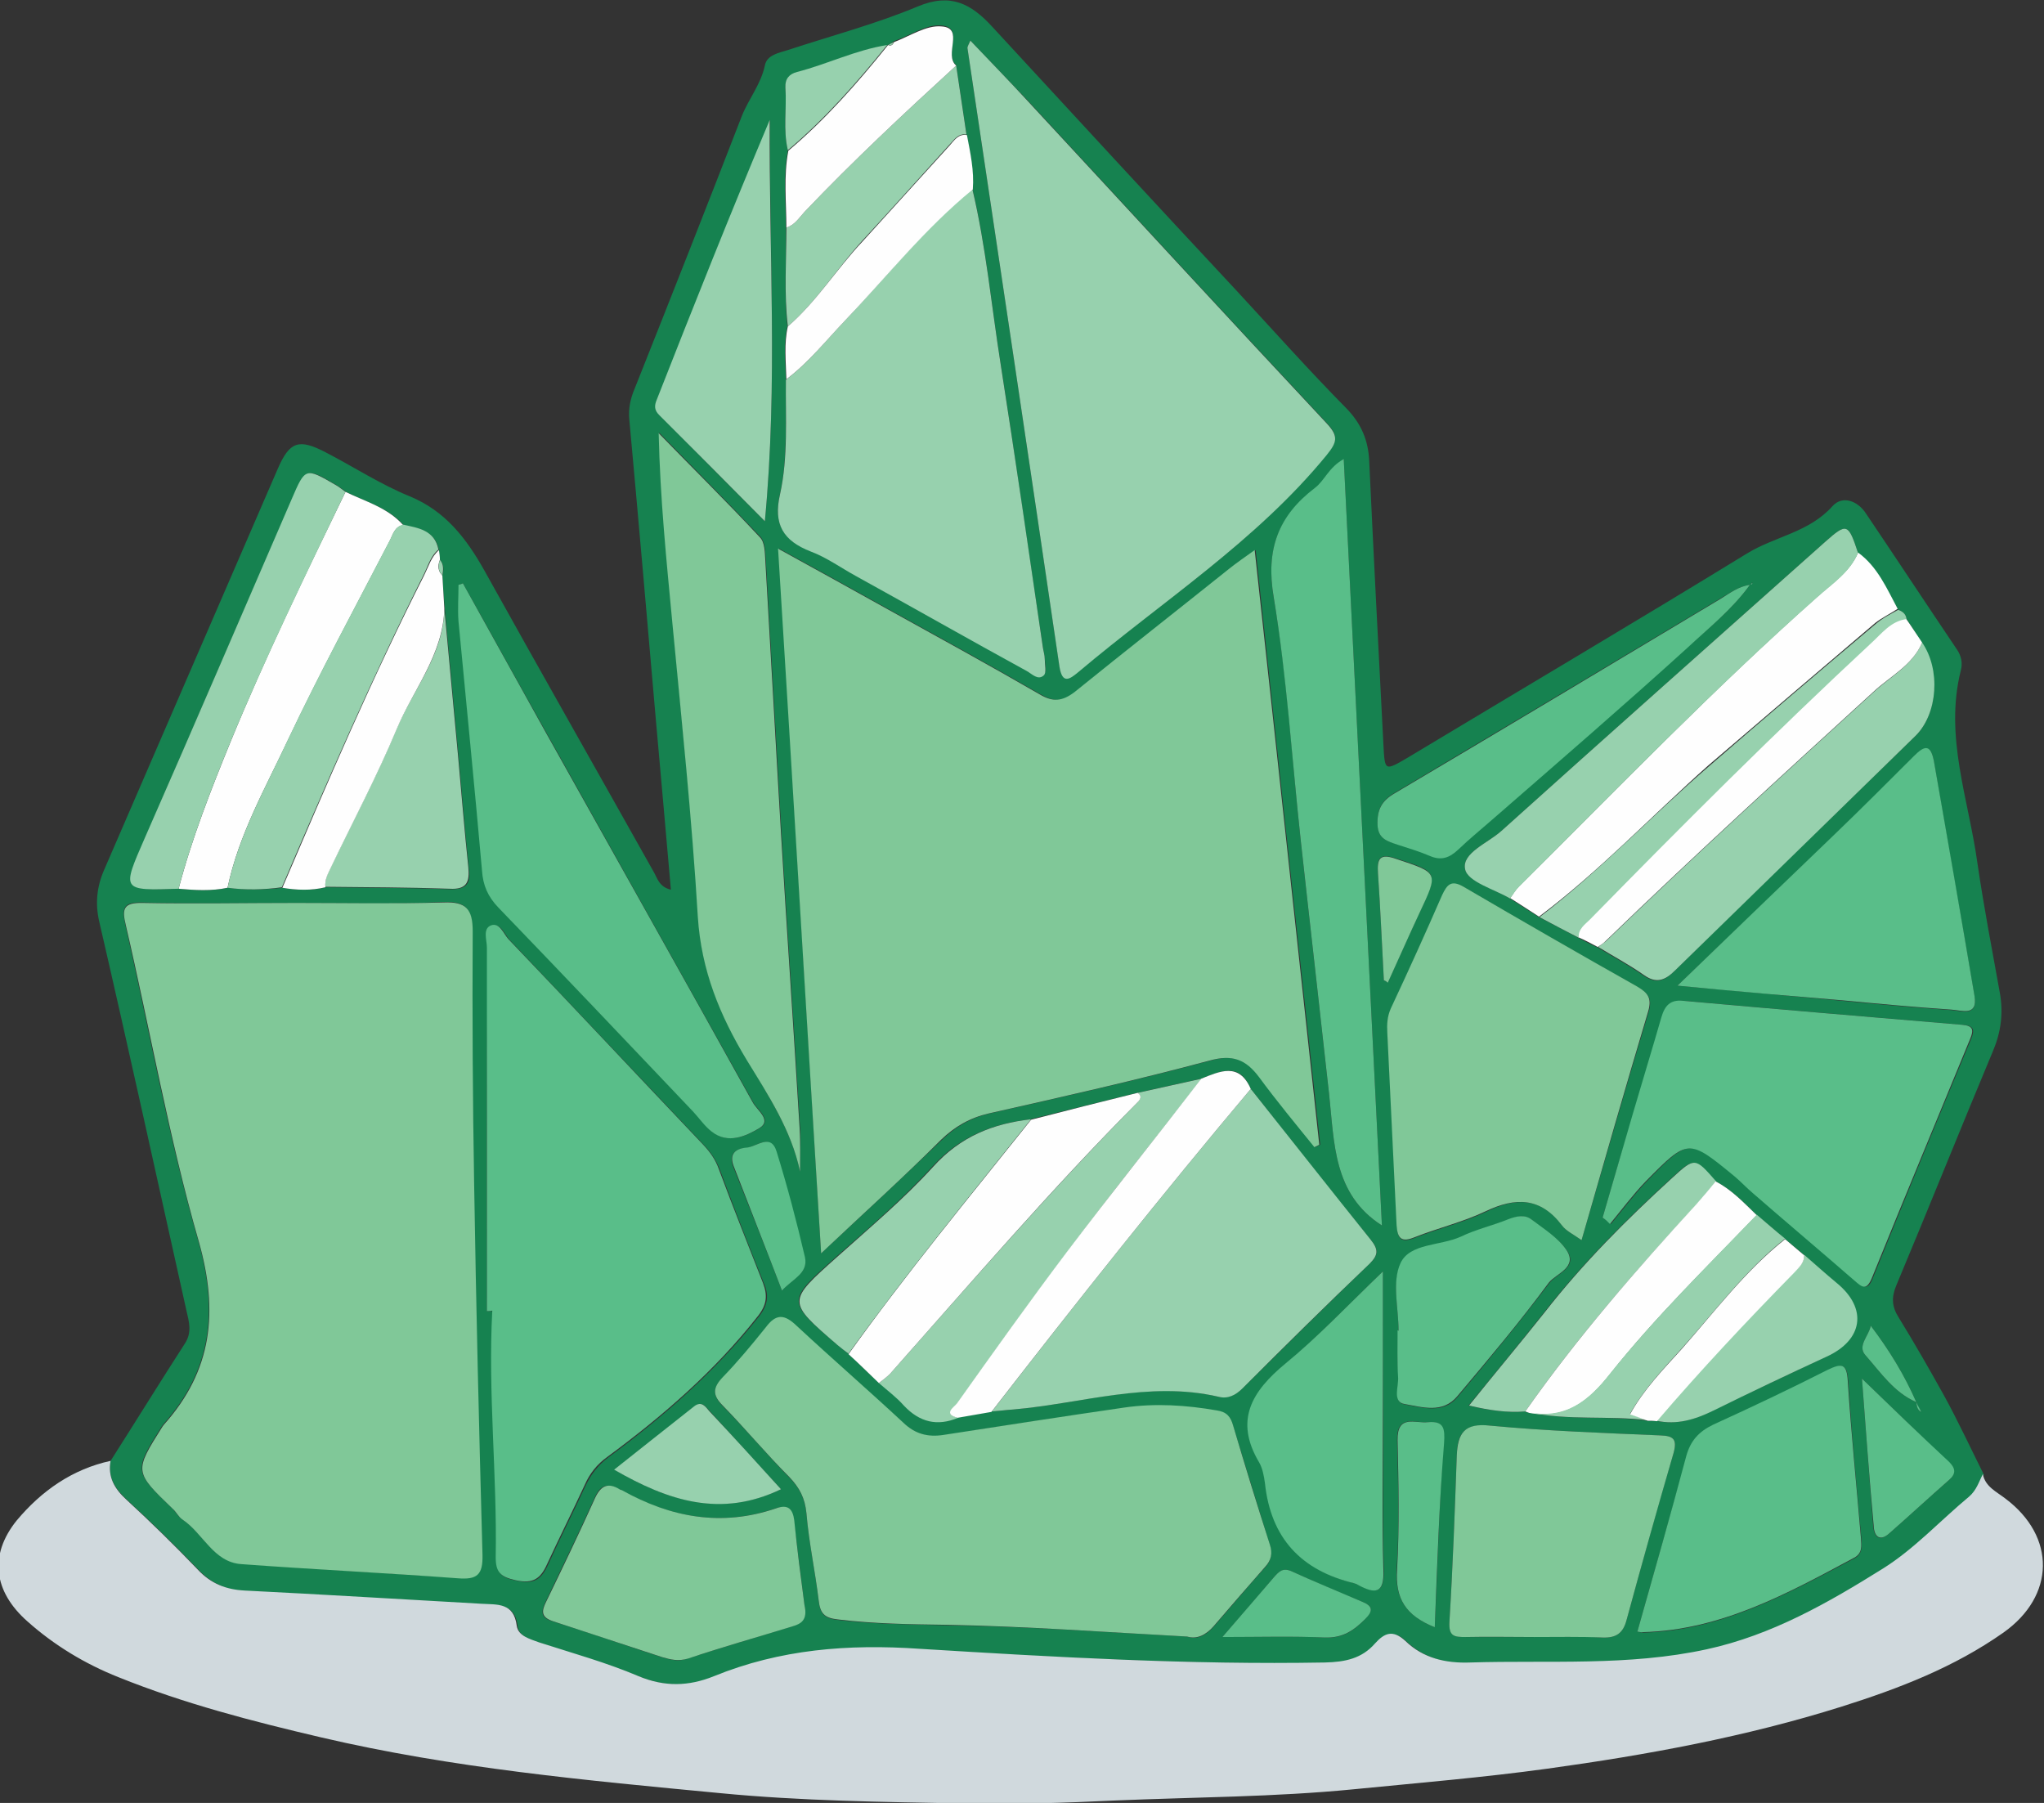 <?xml version="1.0" encoding="utf-8"?>
<!-- Generator: Adobe Illustrator 22.1.0, SVG Export Plug-In . SVG Version: 6.00 Build 0)  -->
<svg version="1.1" id="Layer_1" xmlns="http://www.w3.org/2000/svg" xmlns:xlink="http://www.w3.org/1999/xlink" x="0px" y="0px"
	 viewBox="0 0 417.7 368.4" style="enable-background:new 0 0 417.7 368.4;" xml:space="preserve">
<rect x="0" y="0" width="417.7" height="368.4" fill="#333333" stroke="none"/>
<style type="text/css">
	.st0{fill:#663F7C;}
	.st1{fill:#D0D9DD;}
	.st2{fill:#AE8CBF;}
	.st3{fill:#FEFEFE;}
	.st4{fill:#168250;}
	.st5{fill:#80C898;}
	.st6{fill:#59BE89;}
	.st7{fill:#97D1AE;}
	.st8{fill:#135987;}
	.st9{fill:#6BA1D6;}
	.st10{fill:#4F78B8;}
	.st11{fill:#A7C4E2;}
	.st12{fill:#A8CF65;}
	.st13{fill:#90C756;}
	.st14{fill:#C75D19;}
	.st15{fill:#F9A83F;}
	.st16{fill:#B0233E;}
	.st17{fill:#F06D85;}
	.st18{fill:#EF4A6B;}
</style>
<g>
	<path class="st4" d="M22.6,298.5c5.1-8,10.1-16.1,15.2-24c1.5-2.3,0.8-4.5,0.3-6.7c-5.9-26.5-11.7-53-17.8-79.4
		c-0.9-3.8-0.5-7.3,1-10.7c11.8-27.3,23.7-54.7,35.5-82c2.4-5.5,4.3-6.1,9.7-3.3c5.8,3,11.3,6.6,17.2,9c7.3,3,11.6,8.6,15.3,15.2
		c11.4,20.5,23,40.9,34.5,61.4c0.8,1.3,1.1,3.2,3.6,3.8c-1-11.5-2-22.7-3-33.9c-1.8-20.7-3.6-41.5-5.5-62.2
		c-0.2-2.2,0.2-4.2,1.1-6.3c7.4-18.6,14.7-37.1,21.9-55.7c1.4-3.5,3.9-6.5,4.7-10.3c0.4-2.2,2.9-2.6,4.8-3.2
		c8.8-2.9,17.9-5.3,26.5-8.9c6.7-2.8,10.9-0.5,15.2,4.2c16.6,18,33.2,36,49.9,53.9c7.5,8.1,14.8,16.3,22.5,24.1
		c3,3.1,4.4,6.5,4.6,10.6c0.9,19.3,1.9,38.6,2.9,57.9c0.3,5.6,0.2,5.6,5,2.8c23.1-13.9,46.3-27.6,69.3-41.7
		c5.7-3.5,12.7-4.3,17.5-9.7c2-2.2,5.1-1.1,6.8,1.5c6.2,9.2,12.4,18.6,18.6,27.8c0.9,1.3,1.2,2.8,0.8,4.3
		c-3.4,13.5,1.6,26.3,3.4,39.4c1.3,8.9,3,17.7,4.6,26.6c0.7,4.1,0.2,7.9-1.4,11.7c-6.7,16-13.1,32-19.8,48c-1,2.4-0.9,4.3,0.5,6.5
		c3.2,5.2,6.3,10.6,9.3,16c2.9,5.3,5.4,10.7,8.1,16.1c-0.8,1.6-1.3,3.3-2.8,4.6c-5.9,4.9-11.2,10.7-17.6,14.7
		c-11.2,7-22.7,13.6-36,16.5c-16,3.5-32.2,2.2-48.3,2.7c-5.1,0.2-9.6-0.9-13.3-4.4c-2.5-2.4-4.3-1.6-6.2,0.5
		c-2.7,3.1-6.1,3.8-10.2,3.9c-27.7,0.4-55.3-1.1-82.9-2.8c-14.6-0.9-28.5,0.2-42,5.6c-5.2,2.1-10.1,2.1-15.4,0
		c-6.6-2.7-13.5-4.6-20.3-6.9c-1.9-0.6-4.4-1.3-4.6-3.4c-0.6-4.8-4-4.3-7.2-4.5c-16.1-0.9-32.3-1.9-48.4-2.7
		c-3.9-0.2-6.9-1.5-9.6-4.3c-4.7-4.9-9.6-9.7-14.6-14.3C23.4,304.1,22,301.8,22.6,298.5z M392.6,288.5c0.1,0.1,0.2,0.1,0.4,0.2
		C392.8,288.6,392.7,288.6,392.6,288.5c-0.4-0.6-0.7-1.3-1-2c-2.4-5.5-5.5-10.6-9.3-15.6c-0.4,2.1-2.8,4.1-1.1,6
		c3.1,3.5,5.8,7.6,10.4,9.6C391.7,287.3,391.8,288.1,392.6,288.5z M181.4,9.2l-0.1,0.1c-6.4,1-12.2,3.9-18.4,5.5
		c-1.6,0.4-2.5,1.4-2.4,3.2c0.3,4.3-0.5,8.5,0.5,12.8c-1,5.2-0.4,10.5-0.4,15.7c0.1,6.7-0.4,13.5,0.3,20.2
		c-0.8,3.6-0.4,7.2-0.3,10.8c-0.2,7.8,0.5,15.7-1.2,23.4c-1.4,6.1,0.6,9.6,6.3,11.7c3.2,1.2,6.1,3.3,9.2,5
		c11.6,6.5,23.3,13,34.9,19.4c1.1,0.6,2.3,2,3.5,0.9c0.6-0.5,0.3-2.2,0.2-3.3c0-0.8-0.3-1.6-0.4-2.5c-2.9-19.2-5.6-38.5-8.6-57.7
		c-1.9-12-3-24.1-5.8-35.9c0.3-3.8-0.5-7.4-1.2-11.1c-0.7-4.7-1.4-9.4-2.1-14.1c-2.6-2.2,1.8-7.7-3-8.1c-3.1-0.3-6.5,2.1-9.7,3.2
		C182.2,8.8,181.8,9,181.4,9.2z M364.8,253.2c-1.9-1.6-3.8-3.3-5.8-4.9c-2.6-2.5-5.1-5.2-8.4-6.9c-4.3-4.9-4.4-4.9-9-0.7
		c-9.3,8.5-18.2,17.4-26,27.4c-5,6.3-10.1,12.5-15.5,19.1c4.3,1,7.9,1.5,11.5,1.2c0.3,0.1,0.5,0.2,0.8,0.2c8,1.7,16.1,0.6,24.2,1.7
		c0.6,0,1.2,0,1.8,0c4.1,0.9,7.8-0.2,11.5-2c7.7-3.8,15.5-7.4,23.3-11.1c7.4-3.4,8.4-9.9,2.1-15c-2.3-1.9-4.5-3.9-6.7-5.8
		C367.4,255.3,366.1,254.3,364.8,253.2z M90.4,117.6c0.3-1.1,0.4-2.2-0.5-3.2c-0.1-0.7-0.2-1.3-0.2-2c-0.8-4-4.1-4.4-7.2-5.1
		c-3.2-3.6-7.7-4.7-11.8-6.8c-0.7-0.5-1.3-1-2-1.4c-6.1-3.6-6.1-3.6-9,2.9c-10,23.1-20,46.1-30,69.2c-4.7,10.8-4.8,10.7,6.9,10.4
		c3.3,0.3,6.7,0.5,10-0.2c3.7,0.5,7.4,0.4,11.2,0c2.9,0.5,5.9,0.6,8.8-0.1c8.5,0.1,16.9,0.1,25.4,0.4c3.6,0.1,4.2-1.4,3.8-4.4
		c-0.8-7.6-1.4-15.2-2.1-22.8c-0.9-10-1.9-20.1-2.8-30.1C90.7,122.1,90.5,119.8,90.4,117.6z M389.6,126.5c-0.1-1.1-0.9-1.5-1.8-2
		c-2.3-4.1-4.2-8.5-8.1-11.5c-2-6.1-2.3-6.2-6.7-2.3c-22.1,19.7-44.2,39.3-66.2,59.1c-2.8,2.5-8.1,4.5-7.4,7.8c0.5,2.5,5.9,4,9.2,6
		c2,1.3,4,2.6,5.9,3.8c2.7,1.4,5.4,2.8,8,4.2c1.3,0.7,2.6,1.4,4,2c3.1,1.9,6.3,3.6,9.3,5.7c2.6,1.8,4.3,1.2,6.4-0.9
		c16.3-16.1,32.8-32,49.2-48c4.6-4.5,5.1-13.5,1.3-19C391.7,129.7,390.7,128.1,389.6,126.5z M173.4,276.6c2.1,2,4.1,4,6.2,5.9
		c1.7,1.5,3.6,2.9,5.1,4.6c3.2,3.4,6.8,4.3,11.1,2.5c2.3-0.4,4.6-0.8,6.9-1.2c1.5-0.1,3-0.3,4.4-0.4c14-1.2,27.7-6,41.9-2.6
		c1.9,0.4,3.5-0.3,4.9-1.7c8.6-8.5,17.3-17.1,26-25.5c1.9-1.8,1.8-3,0.2-4.9c-8.3-10.2-16.4-20.5-24.5-30.8
		c-2.3-5.6-6.2-3.6-10.1-2.1c-4.4,1-8.7,1.9-13.1,2.9c-7.3,1.8-14.5,3.6-21.8,5.4c-7.8,0.9-14.4,3.5-20,9.6
		c-6,6.6-12.9,12.5-19.6,18.4c-10.3,9.2-10.4,9.1,0,18C171.8,275.4,172.6,276,173.4,276.6z M357.6,119.5c-2.2,0.3-4,1.6-5.9,2.7
		c-22.2,13.3-44.5,26.6-66.7,39.8c-2.6,1.5-3.6,3.4-3.5,6.4c0.1,3,2,3.5,4.1,4.1c2.2,0.7,4.5,1.3,6.6,2.3c2.4,1,4,0.4,5.8-1.3
		c2.4-2.3,5-4.4,7.5-6.6c13.1-11.5,26.3-22.9,39.3-34.6C349.2,128.3,354,124.5,357.6,119.5c0.1-0.1,0.3-0.1,0.4-0.2
		c0.1,0,0.1-0.2,0.1-0.3C357.9,119.2,357.8,119.4,357.6,119.5z M167.8,256.1c8.8-8.2,16.8-15.6,24.7-23.2c2.8-2.7,5.9-4.5,9.8-5.4
		c15.1-3.4,30.2-6.8,45.1-10.8c4.7-1.3,7.4-0.2,10.1,3.4c3.6,4.9,7.5,9.5,11.3,14.3c0.3-0.2,0.6-0.3,1-0.5
		c-4.4-40.2-8.8-80.5-13.2-121.5c-2.1,1.5-3.7,2.6-5.2,3.8c-10.6,8.4-21.2,16.7-31.6,25.2c-2.4,2-4.3,2.1-7.1,0.5
		c-10.2-5.9-20.6-11.6-30.9-17.3c-7.2-4-14.4-8-22.6-12.5C162,160.4,164.9,207.5,167.8,256.1z M60.6,184.5
		C60.6,184.5,60.6,184.5,60.6,184.5c-10.5,0-21,0.2-31.5-0.1c-4-0.1-4.2,1.2-3.5,4.5c4.9,21.5,8.8,43.4,14.9,64.6
		c4.1,14.4,2.8,26.4-7.1,37.5c-0.1,0.1-0.2,0.3-0.3,0.4c-5.8,9.2-5.8,9.2,2.1,16.8c0.7,0.7,1.2,1.7,2,2.2c4.2,2.7,6.3,8.6,12,9.1
		c14.8,1.1,29.5,1.9,44.3,2.9c3.9,0.3,5.1-0.8,5-4.8c-0.7-25.1-1.3-50.2-1.7-75.4c-0.3-17.3-0.4-34.6-0.3-52c0-4.5-1.3-6.1-6-5.9
		C80.6,184.8,70.6,184.5,60.6,184.5z M242.6,334.4c2,0.7,3.8-0.2,5.4-2c3.5-4,6.9-8.1,10.5-12.1c1.3-1.4,1.5-2.8,1-4.6
		c-2.5-8.1-5-16.2-7.5-24.3c-0.5-1.8-1.3-2.8-3.3-3.1c-6.3-1-12.6-1.5-18.9-0.6c-12.3,1.8-24.7,3.6-37,5.6c-3.2,0.5-5.7-0.3-8.2-2.5
		c-7.2-6.7-14.7-13.1-21.8-19.8c-2.5-2.4-4.2-2.4-6.3,0.3c-2.7,3.6-5.6,7-8.8,10.2c-2.1,2.2-2.1,3.6,0,5.8c4.7,4.7,9,9.9,13.6,14.6
		c2.1,2.1,3.2,4.3,3.5,7.4c0.5,5.9,1.8,11.8,2.5,17.8c0.3,2.6,1.1,3.6,3.9,3.9c7.4,0.9,14.8,0.9,22.2,1.1
		C209.6,332.3,225.9,333.5,242.6,334.4z M99.5,267.9c0.4,0,0.9,0,1.3,0c-0.9,16.8,1,33.6,0.7,50.4c-0.1,3.1,0.9,4.1,4.1,4.7
		c3.6,0.8,5.1-0.4,6.4-3.3c2.5-5.5,5.2-10.8,7.7-16.2c1.1-2.3,2.6-4.2,4.6-5.7c11.4-8.4,22-17.7,30.8-28.8c1.8-2.3,2.1-4.3,1-6.8
		c-3.1-7.7-6.1-15.4-9-23.2c-0.7-1.9-1.8-3.5-3.2-5c-13.3-14-26.5-28-39.8-42c-1-1.1-1.8-3.5-3.6-2.8c-1.8,0.7-0.8,3-0.8,4.5
		C99.4,218.3,99.5,243.1,99.5,267.9z M198.3,8.3c-0.4,0.9-0.6,1.2-0.6,1.5c6.3,42.1,12.6,84.2,18.8,126.3c0.6,3.7,2.2,2.5,3.9,1.1
		c17.2-14.4,36.3-26.6,50.7-44.3c2.1-2.6,2.5-3.8,0.1-6.4c-20.6-22-41-44.2-61.5-66.3C206,16.3,202.2,12.4,198.3,8.3z M323.2,253.4
		c4.7-16,9.1-31.4,13.7-46.6c0.8-2.7,0-3.8-2.2-5.1c-11.9-6.7-23.7-13.5-35.5-20.4c-2.6-1.5-3.5-0.4-4.4,1.7
		c-3.5,7.7-7,15.5-10.5,23.2c-0.7,1.6-0.8,3.2-0.7,4.9c0.6,13.1,1.3,26.3,1.9,39.4c0.1,2.8,0.9,3.5,3.7,2.4
		c4.8-1.9,9.9-3.1,14.5-5.3c6.1-3,11.2-3,15.6,2.9C320,251.5,321.5,252.2,323.2,253.4z M327.5,248.8c0.6,0.4,1.1,0.9,1.7,1.3
		c2.4-2.9,4.7-6,7.3-8.7c8.7-8.9,8.7-8.8,18.2-1c1.3,1.1,2.4,2.3,3.7,3.4c6.9,6,13.9,11.9,20.8,17.9c1.5,1.3,2.5,2.1,3.5-0.5
		c6.6-16.3,13.3-32.6,20.1-48.9c0.8-1.9,0.5-2.7-1.6-2.9c-19-1.6-38-3.2-57-4.9c-2.7-0.2-3.8,1-4.5,3.4c-1.8,6.5-3.9,13-5.8,19.6
		C331.6,234.6,329.6,241.7,327.5,248.8z M163.5,239.4c0-3,0.2-6,0-9c-1.2-20.1-2.6-40.1-3.8-60.2c-1.1-18.6-2.1-37.1-3.2-55.7
		c-0.1-1.6-0.1-3.7-1.1-4.8c-6.8-7.2-13.8-14.2-20.7-21.3c0.3,13.4,1.6,26.1,2.8,38.8c1.8,20,4,40,5.2,60c0.6,10.9,4.4,20.2,10,29.3
		C156.9,223.8,161.7,230.8,163.5,239.4z M94.6,119.2c-0.3,0.1-0.5,0.2-0.8,0.3c0,2.5-0.2,5,0,7.5c1.6,17,3.3,34,4.8,50.9
		c0.3,3,1.2,5.3,3.3,7.5c13.4,13.9,26.6,27.9,39.9,41.8c1.3,1.3,2.3,2.9,3.7,4c3.4,2.7,7,0.9,9.8-0.7c2.6-1.6-0.5-3.7-1.4-5.3
		c-14.1-25.2-28.2-50.4-42.3-75.6C105.9,139.5,100.3,129.3,94.6,119.2z M282.4,250.4c-2.6-52-5.2-104-7.8-156.5
		c-3.1,1.7-3.9,4.4-5.9,5.9c-7.5,5.7-10.1,12.5-8.4,22.4c2.8,16.3,3.7,33,5.5,49.5c1.9,17.3,3.9,34.6,5.8,51.9
		C272.7,233.5,272.4,244,282.4,250.4z M313.5,334.5c4.7,0,9.3-0.2,14,0.1c2.8,0.1,4.2-0.9,4.9-3.6c3.1-11.4,6.2-22.7,9.6-34.1
		c0.8-2.8,0-3.5-2.7-3.6c-11.6-0.5-23.3-0.9-34.8-2c-5.3-0.5-6.7,1.6-6.8,6.1c-0.4,11.3-0.8,22.6-1.5,33.9c-0.2,3.1,1.1,3.2,3.3,3.2
		C304.2,334.5,308.9,334.5,313.5,334.5z M342.8,201.4c12.2,1.1,22.9,2.1,33.7,3.1c7.4,0.7,14.9,1.4,22.3,1.9
		c1.9,0.1,5.4,1.5,4.7-2.8c-2.7-16-5.6-32-8.3-48c-0.6-3.6-2-3.1-4.1-1c-5.3,5.3-10.6,10.6-16,15.8
		C364.7,180.4,354.3,190.4,342.8,201.4z M334.6,333.4c0.2,0,0.7,0.2,1.2,0.2c16-0.4,29.6-8,43.2-15.2c1.6-0.9,1.5-2.4,1.4-3.9
		c-1-10.7-2-21.5-2.7-32.2c-0.2-3.6-1.2-3.8-4.1-2.3c-7.7,3.9-15.5,7.6-23.4,11.2c-3,1.3-4.7,3.2-5.5,6.4
		C341.4,309.5,338,321.4,334.6,333.4z M164.4,328c-0.7-5.3-1.4-11.4-2.2-17.4c-0.3-2.1-1.1-3.2-3.7-2.4c-11,3.8-21.5,1.9-31.5-3.7
		c-0.1-0.1-0.3-0.1-0.5-0.2c-2.4-1.4-3.9-0.8-5,1.8c-3.2,7.1-6.6,14.1-10,21.2c-1,2.1-1,3.3,1.5,4c7.4,2.3,14.8,4.9,22.2,7.3
		c1.7,0.5,3.4,1,5.3,0.3c7.1-2.3,14.3-4.4,21.4-6.6C163.7,331.7,165,330.9,164.4,328z M282.6,259.8c-7.3,7-13.2,13.3-19.8,18.8
		c-6.9,5.7-10.5,11.6-5.4,20.2c0.7,1.2,1,2.8,1.2,4.3c1.2,11.2,7.5,17.8,18.2,20.4c0.3,0.1,0.6,0.3,0.9,0.4c3.4,1.7,5.2,1.8,5.1-3.1
		c-0.3-10.3-0.1-20.6-0.1-30.9C282.6,280.4,282.6,270.8,282.6,259.8z M156.3,106.5c2.7-28.4,0.8-55.2,1.1-82
		c-8,19-15.5,38.1-23.1,57.2c-0.5,1.2-0.5,2.1,0.5,3.1C141.6,91.7,148.4,98.6,156.3,106.5z M285.8,271.9c0,0-0.1,0-0.1,0
		c0,3.2-0.2,6.3,0.1,9.5c0.1,2-1.3,5.2,1.4,5.6c3.5,0.6,7.8,2,10.7-1.6c6.4-7.6,12.7-15.3,18.7-23.2c1.5-2,6-3.2,3.6-6.7
		c-1.7-2.5-4.6-4.2-7.1-6.2c-1.5-1.2-3.1-0.8-4.7-0.1c-3.3,1.2-6.7,2.1-9.8,3.6c-4.1,1.9-10.4,1.3-12.3,5.4
		C284.4,262,285.8,267.3,285.8,271.9z M159.6,304.3c-4.9-5.4-9.7-10.6-14.5-15.9c-0.9-0.9-1.6-2.3-3.2-1
		c-5.4,4.3-10.8,8.6-16.3,12.9C136.6,306.7,147.3,310.1,159.6,304.3z M293.2,332.5c0.6-12.8,0.9-25.2,1.8-37.6c0.2-3,0-4.6-3.3-4.3
		c-2.6,0.2-6.3-1.7-6.2,3.7c0.2,8.8,0.5,17.6-0.1,26.4C285.1,326.6,287.2,330.1,293.2,332.5z M380.5,281.7
		c0.8,10.5,1.5,20.4,2.3,30.2c0.2,2.1,1.2,3.2,3.2,1.5c4.1-3.6,8.1-7.3,12.2-10.9c1.5-1.3,1.3-2.4,0-3.7
		C392.5,293.3,386.8,287.8,380.5,281.7z M249.8,334.5c7.5,0,14.2-0.2,21,0.1c3.6,0.2,5.9-1.4,8.2-3.8c1.6-1.7,1.6-2.6-0.6-3.5
		c-4.9-2-9.8-4.1-14.6-6.3c-1.6-0.7-2.5,0.2-3.4,1.2C257,326.2,253.6,330.2,249.8,334.5z M159.8,263.7c2.2-2.5,5.4-3.5,4.6-6.7
		c-1.7-7.2-3.6-14.5-5.8-21.6c-1.2-4-4.1-1-6.2-0.8c-2.1,0.1-3.5,1.2-2.6,3.7C153.1,246.6,156.4,254.9,159.8,263.7z M282.8,200.3
		c0.3,0.1,0.5,0.3,0.8,0.4c2.2-4.8,4.3-9.5,6.5-14.3c3.9-8.3,3.8-8.2-4.8-11c-3.5-1.1-3.9,0-3.7,3
		C282.1,185.7,282.4,193,282.8,200.3z"/>
	<path class="st1" d="M22.6,298.5c-0.6,3.3,0.8,5.7,3.2,7.9c5,4.6,9.9,9.4,14.6,14.3c2.7,2.9,5.8,4.1,9.6,4.3
		c16.1,0.8,32.3,1.8,48.4,2.7c3.2,0.2,6.6-0.3,7.2,4.5c0.3,2.1,2.7,2.7,4.6,3.4c6.8,2.2,13.7,4.1,20.3,6.9c5.3,2.2,10.2,2.1,15.4,0
		c13.5-5.5,27.4-6.6,42-5.6c27.6,1.7,55.2,3.3,82.9,2.8c4.1-0.1,7.5-0.8,10.2-3.9c1.9-2.1,3.6-2.9,6.2-0.5c3.6,3.5,8.2,4.6,13.3,4.4
		c16.1-0.5,32.2,0.8,48.3-2.7c13.3-2.9,24.8-9.5,36-16.5c6.4-4,11.7-9.8,17.6-14.7c1.5-1.3,2-3,2.8-4.6c0.5,2.6,2.8,3.6,4.6,5
		c10.4,7.8,10.2,19.9-0.4,27.4c-10.1,7.1-21.3,11.4-33,15.1c-19.7,6.2-39.9,9.9-60.2,12.7c-13.1,1.8-26.3,2.9-39.5,4.2
		c-16.2,1.6-32.5,1.6-48.8,2.3c-10.3,0.5-20.6,0.8-30.9,0.6c-16.6-0.3-33.3-0.5-49.8-2.1c-27.3-2.6-54.7-5.1-81.6-11.4
		c-14.1-3.3-28-6.9-41.4-12.3c-6.8-2.7-13.1-6.5-18.6-11.4c-6.9-6.1-7.9-13.5-2.2-20.6C8.5,304.6,14.8,300.2,22.6,298.5z"/>
	<path class="st5" d="M167.8,256.1c-3-48.6-5.8-95.7-8.8-144c8.2,4.5,15.4,8.5,22.6,12.5c10.3,5.7,20.7,11.4,30.9,17.3
		c2.7,1.6,4.6,1.4,7.1-0.5c10.5-8.5,21.1-16.8,31.6-25.2c1.5-1.2,3.1-2.3,5.2-3.8c4.5,41,8.8,81.2,13.2,121.5
		c-0.3,0.2-0.6,0.3-1,0.5c-3.8-4.7-7.7-9.4-11.3-14.3c-2.7-3.6-5.4-4.7-10.1-3.4c-14.9,4-30,7.4-45.1,10.8c-3.9,0.9-7,2.7-9.8,5.4
		C184.7,240.5,176.6,247.8,167.8,256.1z"/>
	<path class="st5" d="M60.6,184.5c10,0,20,0.2,30-0.1c4.7-0.2,6,1.4,6,5.9c-0.1,17.3,0,34.6,0.3,52c0.4,25.1,1,50.2,1.7,75.4
		c0.1,4.1-1.1,5.1-5,4.8c-14.8-1.1-29.5-1.8-44.3-2.9c-5.7-0.4-7.8-6.3-12-9.1c-0.8-0.5-1.3-1.6-2-2.2c-7.9-7.6-7.9-7.6-2.1-16.8
		c0.1-0.1,0.2-0.3,0.3-0.4c9.9-11.1,11.2-23.1,7.1-37.5c-6.1-21.2-9.9-43.1-14.9-64.6c-0.8-3.3-0.5-4.6,3.5-4.5
		C39.6,184.7,50.1,184.5,60.6,184.5C60.6,184.5,60.6,184.5,60.6,184.5z"/>
	<path class="st5" d="M242.6,334.4c-16.7-0.9-32.9-2.1-49.2-2.4c-7.4-0.1-14.8-0.2-22.2-1.1c-2.8-0.3-3.6-1.3-3.9-3.9
		c-0.7-5.9-2-11.8-2.5-17.8c-0.3-3.1-1.4-5.2-3.5-7.4c-4.7-4.7-9-9.9-13.6-14.6c-2.1-2.1-2.1-3.6,0-5.8c3.1-3.2,6-6.7,8.8-10.2
		c2.1-2.8,3.8-2.7,6.3-0.3c7.2,6.7,14.6,13.1,21.8,19.8c2.4,2.3,5,3,8.2,2.5c12.3-1.9,24.6-3.8,37-5.6c6.3-0.9,12.6-0.5,18.9,0.6
		c2,0.3,2.8,1.3,3.3,3.1c2.4,8.1,4.9,16.2,7.5,24.3c0.6,1.8,0.3,3.2-1,4.6c-3.5,4-7,8-10.5,12.1C246.4,334.1,244.6,335,242.6,334.4z
		"/>
	<path class="st6" d="M99.5,267.9c0-24.8,0-49.6,0-74.3c0-1.5-0.9-3.8,0.8-4.5c1.8-0.7,2.6,1.7,3.6,2.8c13.3,13.9,26.5,28,39.8,42
		c1.4,1.5,2.5,3,3.2,5c2.9,7.8,6,15.5,9,23.2c1,2.6,0.8,4.5-1,6.8c-8.8,11.2-19.4,20.4-30.8,28.8c-2.1,1.5-3.6,3.4-4.6,5.7
		c-2.5,5.4-5.2,10.8-7.7,16.2c-1.3,2.9-2.8,4.1-6.4,3.3c-3.2-0.7-4.1-1.7-4.1-4.7c0.3-16.8-1.6-33.6-0.7-50.4
		C100.3,267.9,99.9,267.9,99.5,267.9z"/>
	<path class="st7" d="M198.3,8.3c3.9,4.1,7.7,8,11.4,12c20.5,22.1,40.9,44.3,61.5,66.3c2.4,2.6,2,3.8-0.1,6.4
		c-14.4,17.6-33.5,29.8-50.7,44.3c-1.7,1.4-3.3,2.7-3.9-1.1C210.3,94,204,51.9,197.7,9.8C197.7,9.5,197.9,9.2,198.3,8.3z"/>
	<path class="st7" d="M198.7,38.6c2.8,11.8,3.9,23.9,5.8,35.9c3,19.2,5.8,38.5,8.6,57.7c0.1,0.8,0.4,1.6,0.4,2.5
		c0,1.1,0.4,2.8-0.2,3.3c-1.2,1.1-2.4-0.3-3.5-0.9c-11.7-6.4-23.3-13-34.9-19.4c-3.1-1.7-6-3.8-9.2-5c-5.7-2.2-7.7-5.6-6.3-11.7
		c1.7-7.7,1.1-15.6,1.2-23.4c4.5-3.4,8-7.8,11.9-11.9C181.2,56.5,189,46.6,198.7,38.6z"/>
	<path class="st5" d="M323.2,253.4c-1.7-1.2-3.2-1.9-4-3c-4.4-5.8-9.5-5.8-15.6-2.9c-4.6,2.2-9.7,3.4-14.5,5.3
		c-2.7,1.1-3.5,0.3-3.7-2.4c-0.6-13.1-1.3-26.3-1.9-39.4c-0.1-1.7,0-3.3,0.7-4.9c3.6-7.7,7.1-15.4,10.5-23.2c1-2.1,1.8-3.2,4.4-1.7
		c11.8,6.9,23.6,13.7,35.5,20.4c2.2,1.3,3,2.4,2.2,5.1C332.2,222.1,327.8,237.4,323.2,253.4z"/>
	<path class="st6" d="M327.5,248.8c2.1-7.1,4.1-14.2,6.2-21.3c1.9-6.5,3.9-13,5.8-19.6c0.7-2.4,1.8-3.7,4.5-3.4
		c19,1.7,38,3.3,57,4.9c2.2,0.2,2.4,1,1.6,2.9c-6.7,16.3-13.5,32.6-20.1,48.9c-1.1,2.6-2,1.8-3.5,0.5c-6.9-6-13.9-11.9-20.8-17.9
		c-1.3-1.1-2.4-2.3-3.7-3.4c-9.5-7.8-9.5-7.8-18.2,1c-2.6,2.7-4.9,5.8-7.3,8.7C328.6,249.7,328.1,249.2,327.5,248.8z"/>
	<path class="st7" d="M255.6,222.5c8.2,10.3,16.3,20.6,24.5,30.8c1.6,2,1.6,3.1-0.2,4.9c-8.8,8.4-17.4,16.9-26,25.5
		c-1.4,1.4-3,2.2-4.9,1.7c-14.2-3.3-28,1.4-41.9,2.6c-1.5,0.1-3,0.3-4.4,0.4C219.9,266.2,237.4,244.1,255.6,222.5z"/>
	<path class="st5" d="M163.5,239.4c-1.8-8.5-6.5-15.6-10.9-22.8c-5.5-9.1-9.3-18.3-10-29.3c-1.2-20-3.3-40-5.2-60
		c-1.2-12.7-2.5-25.4-2.8-38.8c6.9,7.1,13.9,14,20.7,21.3c1,1,1,3.1,1.1,4.8c1.1,18.6,2.1,37.2,3.2,55.7c1.2,20.1,2.6,40.1,3.8,60.2
		C163.6,233.4,163.5,236.4,163.5,239.4z"/>
	<path class="st6" d="M94.6,119.2c5.6,10.1,11.3,20.3,16.9,30.4c14.1,25.2,28.3,50.4,42.3,75.6c0.9,1.7,4,3.7,1.4,5.3
		c-2.7,1.6-6.4,3.4-9.8,0.7c-1.4-1.1-2.5-2.7-3.7-4c-13.3-14-26.5-27.9-39.9-41.8c-2.1-2.2-3.1-4.5-3.3-7.5c-1.5-17-3.2-34-4.8-50.9
		c-0.2-2.5,0-5,0-7.5C94.1,119.4,94.4,119.3,94.6,119.2z"/>
	<path class="st6" d="M282.4,250.4c-10-6.4-9.7-16.9-10.8-26.9c-1.9-17.3-3.9-34.6-5.8-51.9c-1.8-16.5-2.8-33.1-5.5-49.5
		c-1.7-9.8,0.9-16.7,8.4-22.4c2-1.5,2.8-4.2,5.9-5.9C277.2,146.3,279.8,198.4,282.4,250.4z"/>
	<path class="st5" d="M313.5,334.5c-4.7,0-9.3-0.1-14,0c-2.3,0-3.5-0.1-3.3-3.2c0.7-11.3,1.1-22.6,1.5-33.9c0.2-4.5,1.5-6.7,6.8-6.1
		c11.6,1.1,23.2,1.5,34.8,2c2.6,0.1,3.5,0.7,2.7,3.6c-3.3,11.3-6.5,22.7-9.6,34.1c-0.7,2.7-2.1,3.7-4.9,3.6
		C322.9,334.4,318.2,334.5,313.5,334.5z"/>
	<path class="st6" d="M342.8,201.4c11.5-11.1,21.9-21.1,32.3-31.1c5.4-5.2,10.7-10.5,16-15.8c2.1-2.1,3.4-2.6,4.1,1
		c2.8,16,5.6,32,8.3,48c0.7,4.3-2.7,2.9-4.7,2.8c-7.5-0.5-14.9-1.2-22.3-1.9C365.8,203.5,355,202.6,342.8,201.4z"/>
	<path class="st6" d="M334.6,333.4c3.4-12,6.8-23.9,10-35.9c0.9-3.2,2.6-5,5.5-6.4c7.9-3.6,15.7-7.3,23.4-11.2
		c2.9-1.4,3.9-1.3,4.1,2.3c0.7,10.7,1.8,21.5,2.7,32.2c0.1,1.5,0.3,3-1.4,3.9c-13.6,7.3-27.2,14.8-43.2,15.2
		C335.4,333.6,334.9,333.4,334.6,333.4z"/>
	<path class="st5" d="M164.4,328c0.7,3-0.7,3.8-2.4,4.3c-7.1,2.2-14.3,4.2-21.4,6.6c-2,0.6-3.6,0.2-5.3-0.3
		c-7.4-2.4-14.8-4.9-22.2-7.3c-2.5-0.8-2.5-2-1.5-4c3.4-7,6.8-14.1,10-21.2c1.2-2.6,2.7-3.2,5-1.8c0.1,0.1,0.3,0.1,0.5,0.2
		c10,5.6,20.4,7.5,31.5,3.7c2.5-0.9,3.4,0.2,3.7,2.4C162.9,316.6,163.7,322.7,164.4,328z"/>
	<path class="st6" d="M282.6,259.8c0,11,0,20.6,0,30.1c0,10.3-0.2,20.6,0.1,30.9c0.2,4.9-1.7,4.9-5.1,3.1c-0.3-0.2-0.6-0.3-0.9-0.4
		c-10.8-2.6-17-9.2-18.2-20.4c-0.2-1.5-0.5-3.1-1.2-4.3c-5.1-8.6-1.5-14.5,5.4-20.2C269.4,273.1,275.3,266.8,282.6,259.8z"/>
	<path class="st7" d="M392.8,131.3c3.8,5.5,3.2,14.5-1.3,19c-16.4,16-32.8,32-49.2,48c-2.1,2.1-3.9,2.7-6.4,0.9
		c-3-2.1-6.2-3.8-9.3-5.7c0.5-0.4,1.1-0.8,1.6-1.2c17.9-17.3,36.3-34.1,54.7-50.9C386.2,138.3,390.8,136,392.8,131.3z"/>
	<path class="st7" d="M156.3,106.5c-7.8-7.9-14.7-14.8-21.6-21.7c-1-1-1-1.9-0.5-3.1c7.5-19.1,15.1-38.2,23.1-57.2
		C157.1,51.3,159,78.1,156.3,106.5z"/>
	<path class="st3" d="M314.5,187.3c-2-1.3-4-2.6-5.9-3.8c0.6-0.8,1.1-1.7,1.8-2.4c20.1-19.9,39.8-40.4,61-59.2c3-2.7,6.6-5,8.3-9
		c4,2.9,5.9,7.4,8.1,11.5c-1.5,1-3.2,1.8-4.6,2.9c-11.4,9.7-22.8,19.4-34.1,29.1C337.5,166.7,326.9,178,314.5,187.3z"/>
	<path class="st3" d="M46.5,181.4c-3.3,0.7-6.6,0.5-10,0.2c2.7-10.3,6.6-20.2,10.6-30c7.1-17.3,15.3-34.2,23.5-51.1
		c4.1,2,8.6,3.2,11.8,6.8c-1.8,0.3-2.1,2-2.8,3.3c-7,13.5-14.2,26.8-20.7,40.5C54.3,160.9,48.8,170.5,46.5,181.4z"/>
	<path class="st7" d="M232.5,223.3c4.4-1,8.7-1.9,13.1-2.9c-9.2,11.8-18.5,23.4-27.4,35.3c-7.7,10.2-15.1,20.6-22.5,31
		c-0.6,0.8-3,2.2,0.1,3c-4.3,1.8-7.9,0.9-11.1-2.5c-1.5-1.7-3.4-3.1-5.1-4.6c0.8-0.6,1.6-1.2,2.3-1.9c16.6-18.7,32.9-37.6,50.5-55.4
		C232.9,224.7,233.5,224.1,232.5,223.3z"/>
	<path class="st7" d="M379.7,113c-1.7,4-5.3,6.3-8.3,9c-21.2,18.8-40.9,39.2-61,59.2c-0.7,0.7-1.2,1.6-1.8,2.4
		c-3.2-1.9-8.7-3.4-9.2-6c-0.7-3.3,4.6-5.3,7.4-7.8c22-19.8,44.1-39.4,66.2-59.1C377.4,106.8,377.7,106.9,379.7,113z"/>
	<path class="st6" d="M357.6,119.5c-3.6,5-8.4,8.8-12.8,12.9c-12.9,11.7-26.1,23.1-39.3,34.6c-2.5,2.2-5.1,4.3-7.5,6.6
		c-1.8,1.7-3.5,2.3-5.8,1.3c-2.1-0.9-4.4-1.6-6.6-2.3c-2.1-0.7-4-1.2-4.1-4.1c-0.1-3.1,0.9-4.9,3.5-6.4
		c22.3-13.2,44.5-26.5,66.7-39.8C353.6,121.1,355.4,119.8,357.6,119.5L357.6,119.5z"/>
	<path class="st6" d="M285.8,271.9c0-4.7-1.4-9.9,0.4-13.8c1.9-4.1,8.1-3.5,12.3-5.4c3.1-1.5,6.6-2.3,9.8-3.6c1.6-0.6,3.3-1,4.7,0.1
		c2.5,1.9,5.4,3.7,7.1,6.2c2.4,3.6-2.1,4.8-3.6,6.7c-5.9,8-12.3,15.6-18.7,23.2c-3,3.6-7.2,2.2-10.7,1.6c-2.7-0.4-1.2-3.7-1.4-5.6
		c-0.2-3.1-0.1-6.3-0.1-9.5C285.7,271.9,285.8,271.9,285.8,271.9z"/>
	<path class="st7" d="M46.5,181.4c2.3-10.9,7.8-20.5,12.4-30.4c6.5-13.7,13.7-27,20.7-40.5c0.7-1.3,1-2.9,2.8-3.3
		c3.1,0.7,6.4,1.1,7.2,5.1c-1.6,1.3-2.1,3.3-3,5.1c-10.5,20.9-19.8,42.4-29,63.9C54,181.8,50.2,181.9,46.5,181.4z"/>
	<path class="st3" d="M232.5,223.3c1,0.7,0.5,1.4-0.1,2c-17.6,17.7-33.9,36.7-50.5,55.4c-0.7,0.7-1.5,1.3-2.3,1.9
		c-2.1-2-4.1-4-6.2-5.9c11.8-16.5,24.7-32.1,37.3-47.9C218,226.9,225.2,225.1,232.5,223.3z"/>
	<path class="st7" d="M90.8,124.3c0.9,10,1.9,20.1,2.8,30.1c0.7,7.6,1.3,15.2,2.1,22.8c0.3,3-0.3,4.6-3.8,4.4
		c-8.5-0.3-16.9-0.3-25.4-0.4c-0.2-1.6,0.6-2.9,1.2-4.2c4.5-9.4,9.4-18.6,13.4-28.2C84.5,140.8,90.7,133.7,90.8,124.3z"/>
	<path class="st7" d="M70.6,100.5c-8.1,16.9-16.3,33.7-23.5,51.1c-4,9.8-7.9,19.7-10.6,30c-11.8,0.4-11.6,0.4-6.9-10.4
		c10.1-23,20-46.1,30-69.2c2.8-6.5,2.8-6.5,9-2.9C69.3,99.5,69.9,100,70.6,100.5z"/>
	<path class="st3" d="M195.7,289.7c-3.1-0.8-0.7-2.2-0.1-3c7.4-10.4,14.8-20.8,22.5-31c9-11.9,18.3-23.5,27.4-35.3
		c3.8-1.5,7.7-3.4,10.1,2.1c-18.2,21.6-35.7,43.7-53,66C200.3,288.9,198,289.3,195.7,289.7z"/>
	<path class="st7" d="M210.7,228.7c-12.6,15.8-25.5,31.5-37.3,47.9c-0.8-0.6-1.6-1.2-2.3-1.8c-10.3-8.9-10.3-8.8,0-18
		c6.7-6,13.6-11.8,19.6-18.4C196.3,232.2,202.9,229.6,210.7,228.7z"/>
	<path class="st7" d="M161,66.7c-0.8-6.7-0.3-13.5-0.3-20.2c1.7-0.5,2.6-2,3.7-3.2c9.9-10.4,20.4-20.2,31-29.9
		c0.7,4.7,1.4,9.4,2.1,14.1c-1.8-0.3-2.6,1.2-3.6,2.2c-5.9,6.5-11.7,13-17.7,19.5C171,54.9,166.9,61.6,161,66.7z"/>
	<path class="st3" d="M392.8,131.3c-2,4.7-6.6,6.9-10,10.1c-18.4,16.8-36.8,33.6-54.7,50.9c-0.5,0.5-1,0.8-1.6,1.2
		c-1.3-0.7-2.6-1.4-4-2c-0.1-1.8,1.3-2.6,2.3-3.7c18.8-19.2,37.8-38.2,57.5-56.5c2.1-2,4-4.5,7.2-4.9
		C390.7,128.1,391.7,129.7,392.8,131.3z"/>
	<path class="st7" d="M311.7,288.4c-3.7,0.3-7.2-0.2-11.5-1.2c5.3-6.6,10.5-12.8,15.5-19.1c7.8-10,16.7-18.9,26-27.4
		c4.7-4.3,4.7-4.2,9,0.7c-1.3,1.5-2.5,3.1-3.8,4.5C334.4,259.4,322.3,273.3,311.7,288.4z"/>
	<path class="st3" d="M311.7,288.4c10.6-15.1,22.7-29,35.1-42.5c1.3-1.5,2.6-3,3.8-4.5c3.3,1.7,5.8,4.4,8.4,6.9
		c-10.2,10.6-20.8,20.9-30,32.5c-4.4,5.6-9.1,9.3-16.5,7.9C312.2,288.6,312,288.5,311.7,288.4z"/>
	<path class="st3" d="M90.8,124.3c-0.2,9.4-6.3,16.5-9.7,24.6c-4,9.6-8.9,18.8-13.4,28.2c-0.6,1.3-1.4,2.6-1.2,4.2
		c-2.9,0.7-5.9,0.6-8.8,0.1c9.2-21.5,18.4-43,29-63.9c0.9-1.8,1.4-3.7,3-5.1c0.1,0.7,0.2,1.3,0.2,2c-0.5,1.2-0.4,2.3,0.5,3.2
		C90.5,119.8,90.7,122.1,90.8,124.3z"/>
	<path class="st7" d="M368.7,256.4c2.2,1.9,4.4,3.9,6.7,5.8c6.3,5.2,5.3,11.6-2.1,15c-7.8,3.6-15.6,7.3-23.3,11.1
		c-3.7,1.8-7.4,2.9-11.5,2c8.9-10.4,18.3-20.4,27.9-30.2C367.5,259.1,368.7,258.1,368.7,256.4z"/>
	<path class="st3" d="M195.4,13.4c-10.6,9.7-21.1,19.5-31,29.9c-1.1,1.2-2,2.7-3.7,3.2c0-5.2-0.6-10.5,0.4-15.7
		c7.6-6.4,14.1-13.8,20.3-21.5c0,0,0.1-0.1,0.1-0.1c0.6,0.3,1-0.1,1.2-0.6c3.2-1.2,6.6-3.5,9.7-3.2C197.2,5.7,192.8,11.2,195.4,13.4
		z"/>
	<path class="st3" d="M161,66.7c5.9-5.1,10-11.8,15.3-17.4c5.9-6.5,11.8-13,17.7-19.5c1-1.1,1.8-2.5,3.6-2.2
		c0.7,3.7,1.5,7.3,1.2,11.1c-9.8,8-17.6,17.9-26.2,26.9c-3.9,4.1-7.4,8.5-11.9,11.9C160.6,73.8,160.2,70.2,161,66.7z"/>
	<path class="st7" d="M389.6,126.5c-3.2,0.4-5.1,3-7.2,4.9c-19.7,18.3-38.7,37.3-57.5,56.5c-1,1-2.4,1.9-2.3,3.7
		c-2.7-1.4-5.4-2.8-8-4.2c12.3-9.4,22.9-20.7,34.6-30.8c11.3-9.8,22.7-19.5,34.1-29.1c1.4-1.2,3-2,4.6-2.9
		C388.7,124.9,389.5,125.4,389.6,126.5z"/>
	<path class="st7" d="M312.5,288.6c7.4,1.4,12.1-2.3,16.5-7.9c9.2-11.5,19.8-21.9,30-32.5c1.9,1.6,3.8,3.3,5.8,4.9
		c-8.1,6.4-14.3,14.8-21.1,22.4c-3.8,4.2-7.8,8.4-10.6,13.4c1.4,0.5,2.5,0.9,3.6,1.3C328.7,289.2,320.5,290.3,312.5,288.6z"/>
	<path class="st7" d="M159.6,304.3c-12.3,5.9-23,2.4-34.1-4c5.5-4.4,10.9-8.6,16.3-12.9c1.6-1.3,2.4,0.1,3.2,1
		C149.9,293.6,154.7,298.9,159.6,304.3z"/>
	<path class="st6" d="M293.2,332.5c-6-2.4-8.1-5.9-7.7-11.8c0.5-8.8,0.3-17.6,0.1-26.4c-0.1-5.4,3.6-3.4,6.2-3.7
		c3.3-0.3,3.5,1.3,3.3,4.3C294.1,307.3,293.7,319.7,293.2,332.5z"/>
	<path class="st6" d="M380.5,281.7c6.3,6.1,12,11.6,17.8,17c1.3,1.3,1.5,2.4,0,3.7c-4.1,3.6-8.1,7.3-12.2,10.9
		c-2,1.8-3.1,0.6-3.2-1.5C382,302.1,381.3,292.2,380.5,281.7z"/>
	<path class="st3" d="M336.7,290.3c-1.1-0.4-2.1-0.8-3.6-1.3c2.8-5.1,6.8-9.2,10.6-13.4c6.8-7.7,13-16,21.1-22.4
		c1.3,1.1,2.6,2.2,3.9,3.3c0,1.7-1.2,2.6-2.2,3.7c-9.6,9.8-19,19.8-27.9,30.2C337.9,290.3,337.3,290.3,336.7,290.3z"/>
	<path class="st6" d="M249.8,334.5c3.7-4.3,7.2-8.3,10.6-12.3c0.9-1,1.7-1.9,3.4-1.2c4.8,2.2,9.7,4.2,14.6,6.3
		c2.2,0.9,2.2,1.9,0.6,3.5c-2.3,2.3-4.5,3.9-8.2,3.8C264.1,334.3,257.3,334.5,249.8,334.5z"/>
	<path class="st6" d="M159.8,263.7c-3.4-8.9-6.7-17.2-9.9-25.5c-0.9-2.4,0.4-3.5,2.6-3.7c2.1-0.1,5-3.1,6.2,0.8
		c2.2,7.1,4.1,14.3,5.8,21.6C165.2,260.2,162,261.3,159.8,263.7z"/>
	<path class="st7" d="M181.3,9.2c-6.2,7.7-12.7,15.1-20.3,21.5c-1-4.2-0.2-8.5-0.5-12.8c-0.1-1.8,0.8-2.8,2.4-3.2
		C169.1,13.1,174.9,10.2,181.3,9.2z"/>
	<path class="st5" d="M282.8,200.3c-0.4-7.3-0.7-14.6-1.2-21.8c-0.2-3,0.3-4.2,3.7-3c8.7,2.9,8.7,2.7,4.8,11
		c-2.2,4.7-4.3,9.5-6.5,14.3C283.4,200.6,283.1,200.4,282.8,200.3z"/>
	<path class="st6" d="M391.6,286.5c-4.6-2-7.3-6.1-10.4-9.6c-1.7-1.9,0.7-3.9,1.1-6C386.1,275.9,389.2,281,391.6,286.5L391.6,286.5z
		"/>
	<path class="st7" d="M90.4,117.6c-0.9-1-0.9-2-0.5-3.2C90.7,115.3,90.6,116.4,90.4,117.6z"/>
	<path class="st6" d="M391.6,286.5c0.3,0.7,0.7,1.3,1,2l0,0C391.8,288.1,391.7,287.3,391.6,286.5
		C391.6,286.5,391.6,286.5,391.6,286.5z"/>
	<path class="st7" d="M182.7,8.6c-0.3,0.5-0.6,0.8-1.2,0.6C181.8,9,182.2,8.8,182.7,8.6z"/>
	<path class="st6" d="M392.6,288.5c0.1,0.1,0.3,0.1,0.4,0.2C392.9,288.6,392.7,288.6,392.6,288.5L392.6,288.5z"/>
	<path class="st6" d="M357.6,119.5c0.2-0.1,0.3-0.3,0.5-0.4c0,0.1,0,0.2-0.1,0.3C357.9,119.4,357.7,119.4,357.6,119.5
		C357.6,119.5,357.6,119.5,357.6,119.5z"/>
</g>
</svg>
